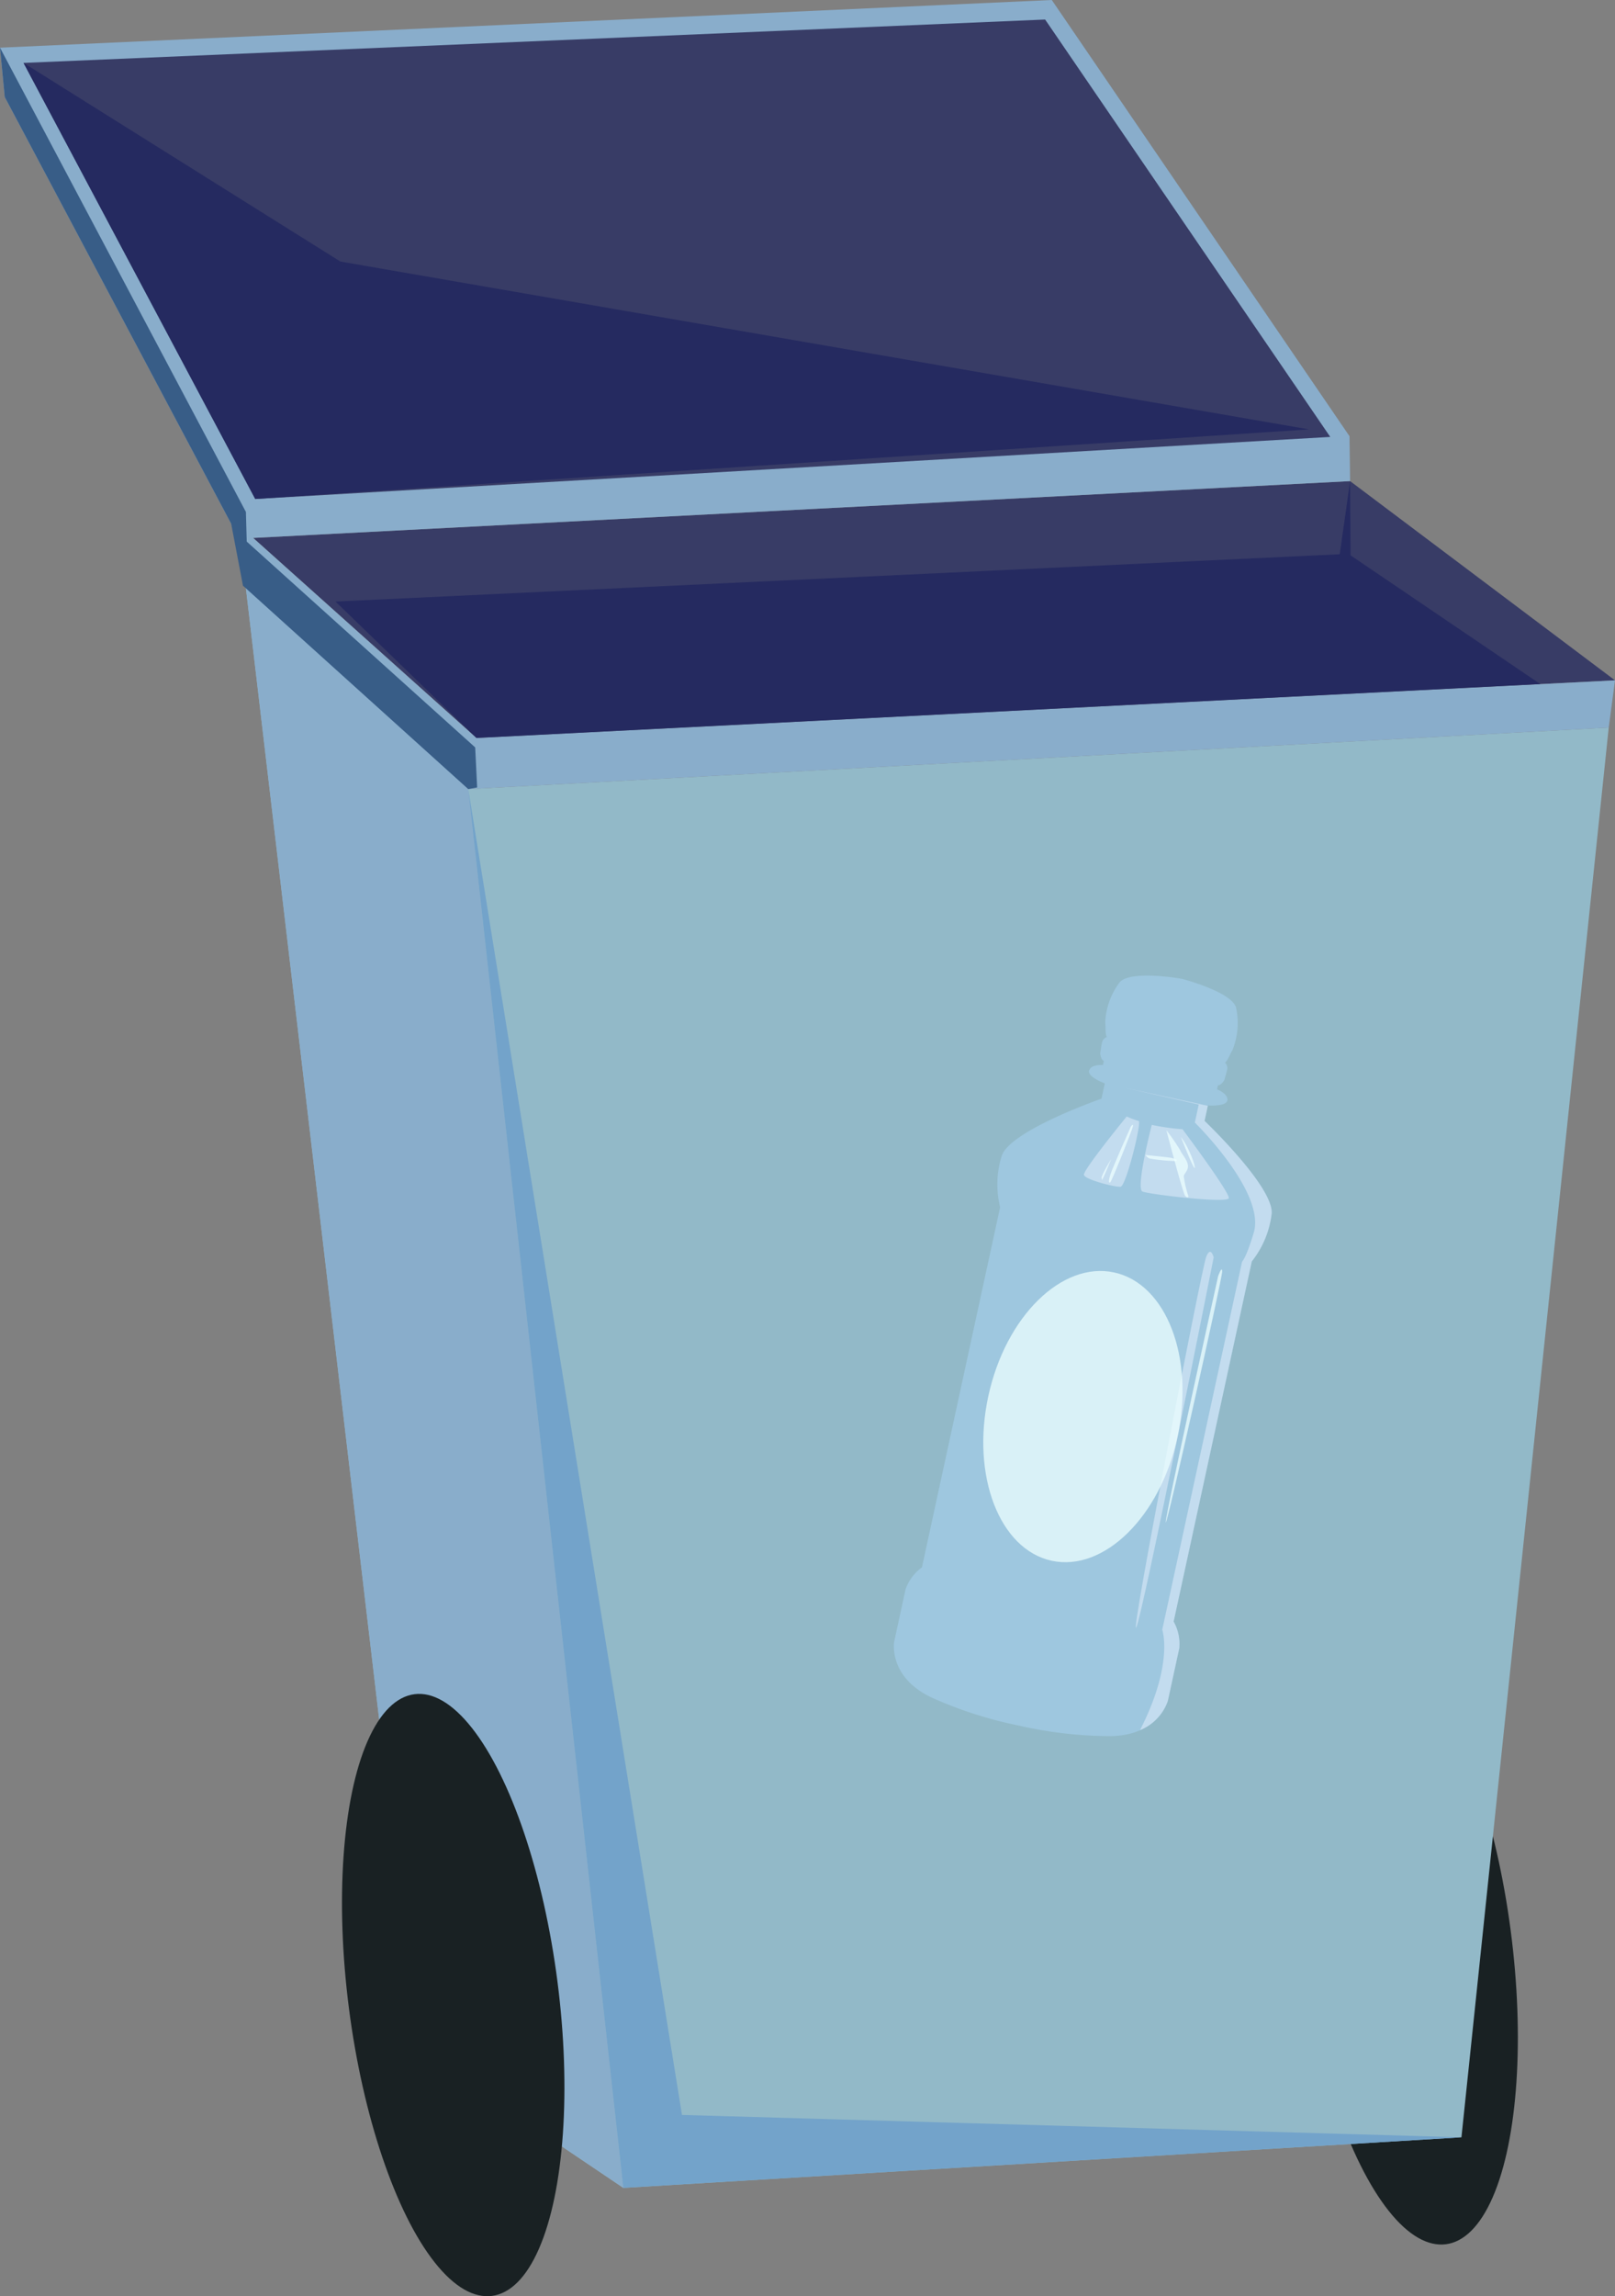 <svg xmlns="http://www.w3.org/2000/svg" viewBox="0 0 296.06 420.81"><rect x="0" y="0" width="296.06" height="420.81" fill="#808080" stroke="none"/><defs><style>.cls-1{fill:#192123;}.cls-2{fill:#383c66;}.cls-3{fill:#92b9c8;}.cls-4{fill:#89adcb;}.cls-5{fill:#252a60;}.cls-6{fill:#73a3ca;}.cls-7{fill:#385d87;}.cls-8{fill:#a2cce7;}.cls-10,.cls-8,.cls-9{opacity:0.74;}.cls-9{fill:#d0e3f4;}.cls-10{fill:#edffff;}</style></defs><g id="Mülltonne"><ellipse class="cls-1" cx="335.53" cy="523.06" rx="19.27" ry="55.59" transform="matrix(0.99, -0.13, 0.13, 0.99, -142.32, -117.97)"/><polygon class="cls-2" points="46.41 98.58 247.5 88.17 296.06 124.68 87.34 135.24 46.41 98.58"/><polygon class="cls-3" points="294.91 133.34 267.91 391.68 114.27 400.95 76.64 375.58 44.62 103.92 85.84 144.61 294.91 133.34"/><polygon class="cls-4" points="44.62 103.92 85.84 144.61 294.91 133.34 296.06 124.68 87.34 135.24 46.41 98.58 247.5 88.17 247.39 79.94 192.81 0 0 8.74 0.87 17.78 42.38 95.99 44.62 103.92"/><polygon class="cls-4" points="85.84 144.61 114.27 400.95 76.64 375.58 44.62 103.92 85.84 144.61"/><polygon class="cls-5" points="61.5 110.24 245.6 101.57 247.5 88.17 247.58 101.77 282.37 125.36 87.34 135.24 61.5 110.24"/><polygon class="cls-6" points="85.84 144.61 125.02 387.58 267.91 391.68 114.27 400.95 85.84 144.61"/><ellipse class="cls-1" cx="161.33" cy="530.73" rx="19.27" ry="55.59" transform="translate(-144.73 -140.16) rotate(-7.34)"/><polygon class="cls-2" points="46.79 91.44 4.32 11.53 191.59 3.58 243.86 80.07 46.79 91.44"/><polygon class="cls-5" points="4.32 11.53 62.4 47.93 239.96 78.69 46.79 91.44 4.32 11.53"/><polygon class="cls-7" points="0 8.74 45.08 93.82 45.23 99.25 87.11 136.97 87.47 144.31 85.84 144.61 44.54 107.33 42.38 95.99 0.87 17.78 0 8.74"/></g><g id="Flasche"><path class="cls-8" d="M293.39,462.25l14.33-66a17.29,17.29,0,0,0,3.64-8.75c.39-4.93-12.3-17-12.3-17l.61-2.81s3.41.26,3.58-.95-1.89-2-1.89-2l.16-.73c.69-.05,1.18-1,1.18-1s.36-1.19.52-1.93a1.39,1.39,0,0,0-.41-1.25c.43-.19.92-1.53,1.38-2.3a13.24,13.24,0,0,0,.64-7.82c-.92-2.9-10-5.25-10-5.25h-.06s-9.21-1.62-11.25.64a13.14,13.14,0,0,0-2.66,7.38c.1.89,0,2.31.3,2.67a1.39,1.39,0,0,0-.89,1c-.16.74-.33,2-.33,2s.06,1.08.66,1.4l-.16.74s-2.17-.19-2.53,1,2.87,2.36,2.87,2.36l-.61,2.8s-16.57,5.76-18.26,10.41a17.35,17.35,0,0,0-.32,9.48l-14.33,66a8.43,8.43,0,0,0-3,4l-2.1,9.67s-1.14,6.6,7.21,10.34a75.14,75.14,0,0,0,15.72,5,76.11,76.11,0,0,0,16.38,1.92c9.15.05,10.85-6.43,10.85-6.43l2.1-9.66A8.46,8.46,0,0,0,293.39,462.25Z" transform="translate(-78.25 -165.11)"/><path class="cls-9" d="M293.4,462.28l14.33-66a17.35,17.35,0,0,0,3.64-8.75c.39-4.93-12.3-17-12.3-17l.6-2.77-15.48-3.36L298,367.52l-.71,3.31s13,12.74,10.8,20.17c-1.4,4.69-2.14,5.31-2.14,5.31l-14.64,67.46s2.15,6.08-3.94,18.13c0,.1-.1.19-.14.28a8.94,8.94,0,0,0,5.11-5.37l2.1-9.67A8.4,8.4,0,0,0,293.4,462.28Z" transform="translate(-78.25 -165.11)"/><path class="cls-9" d="M289.39,371.25a40.72,40.72,0,0,0,5.64.8s8.7,11.62,8.48,12.63S289,384,287.69,383.47,289.39,371.25,289.39,371.25Z" transform="translate(-78.25 -165.11)"/><path class="cls-9" d="M284.8,369.71a12.33,12.33,0,0,0,2.19.82c.61.09-2.29,12-3.34,12.07s-6.5-1.32-6.7-2.18S284.8,369.71,284.8,369.71Z" transform="translate(-78.25 -165.11)"/><path class="cls-9" d="M300.74,395.54s-13,65.63-14.2,67.82,12-65.84,12.83-67.94S300.74,395.54,300.74,395.54Z" transform="translate(-78.25 -165.11)"/><path class="cls-10" d="M292.07,372.24s3,11.48,3.44,12,.62.15.62.15a19.67,19.67,0,0,1-.88-3.75c.13-.57.87-1,.76-2s-1.06-1.93-1.43-2.77A34.91,34.91,0,0,0,292.07,372.24Z" transform="translate(-78.25 -165.11)"/><path class="cls-10" d="M288.22,376.76c.74.1,4.12.4,4.85.56s1.27.44.64.57a35,35,0,0,1-4.6-.45C288.63,377.39,288.22,376.76,288.22,376.76Z" transform="translate(-78.25 -165.11)"/><path class="cls-10" d="M301.55,399s-9.66,43.66-9.6,45.08,10.37-44.73,10.35-45.95S301.55,399,301.55,399Z" transform="translate(-78.25 -165.11)"/><path class="cls-10" d="M294.73,373.48c1.35,1.64,2.71,5.25,2.54,5.66S294.73,373.48,294.73,373.48Z" transform="translate(-78.25 -165.11)"/><path class="cls-10" d="M285.57,371.53s-3.39,7.61-3.78,8.87-.27,1.56,0,1.37,4-9.55,4.14-10.22S285.57,371.53,285.57,371.53Z" transform="translate(-78.25 -165.11)"/><path class="cls-10" d="M280.28,381.38c.52-1,1.67-3.86,1.67-3.86s-1.83,3-1.75,3.42Z" transform="translate(-78.25 -165.11)"/><ellipse class="cls-10" cx="276.79" cy="424.75" rx="27.03" ry="17.74" transform="translate(-275.26 440.05) rotate(-77.76)"/></g></svg>